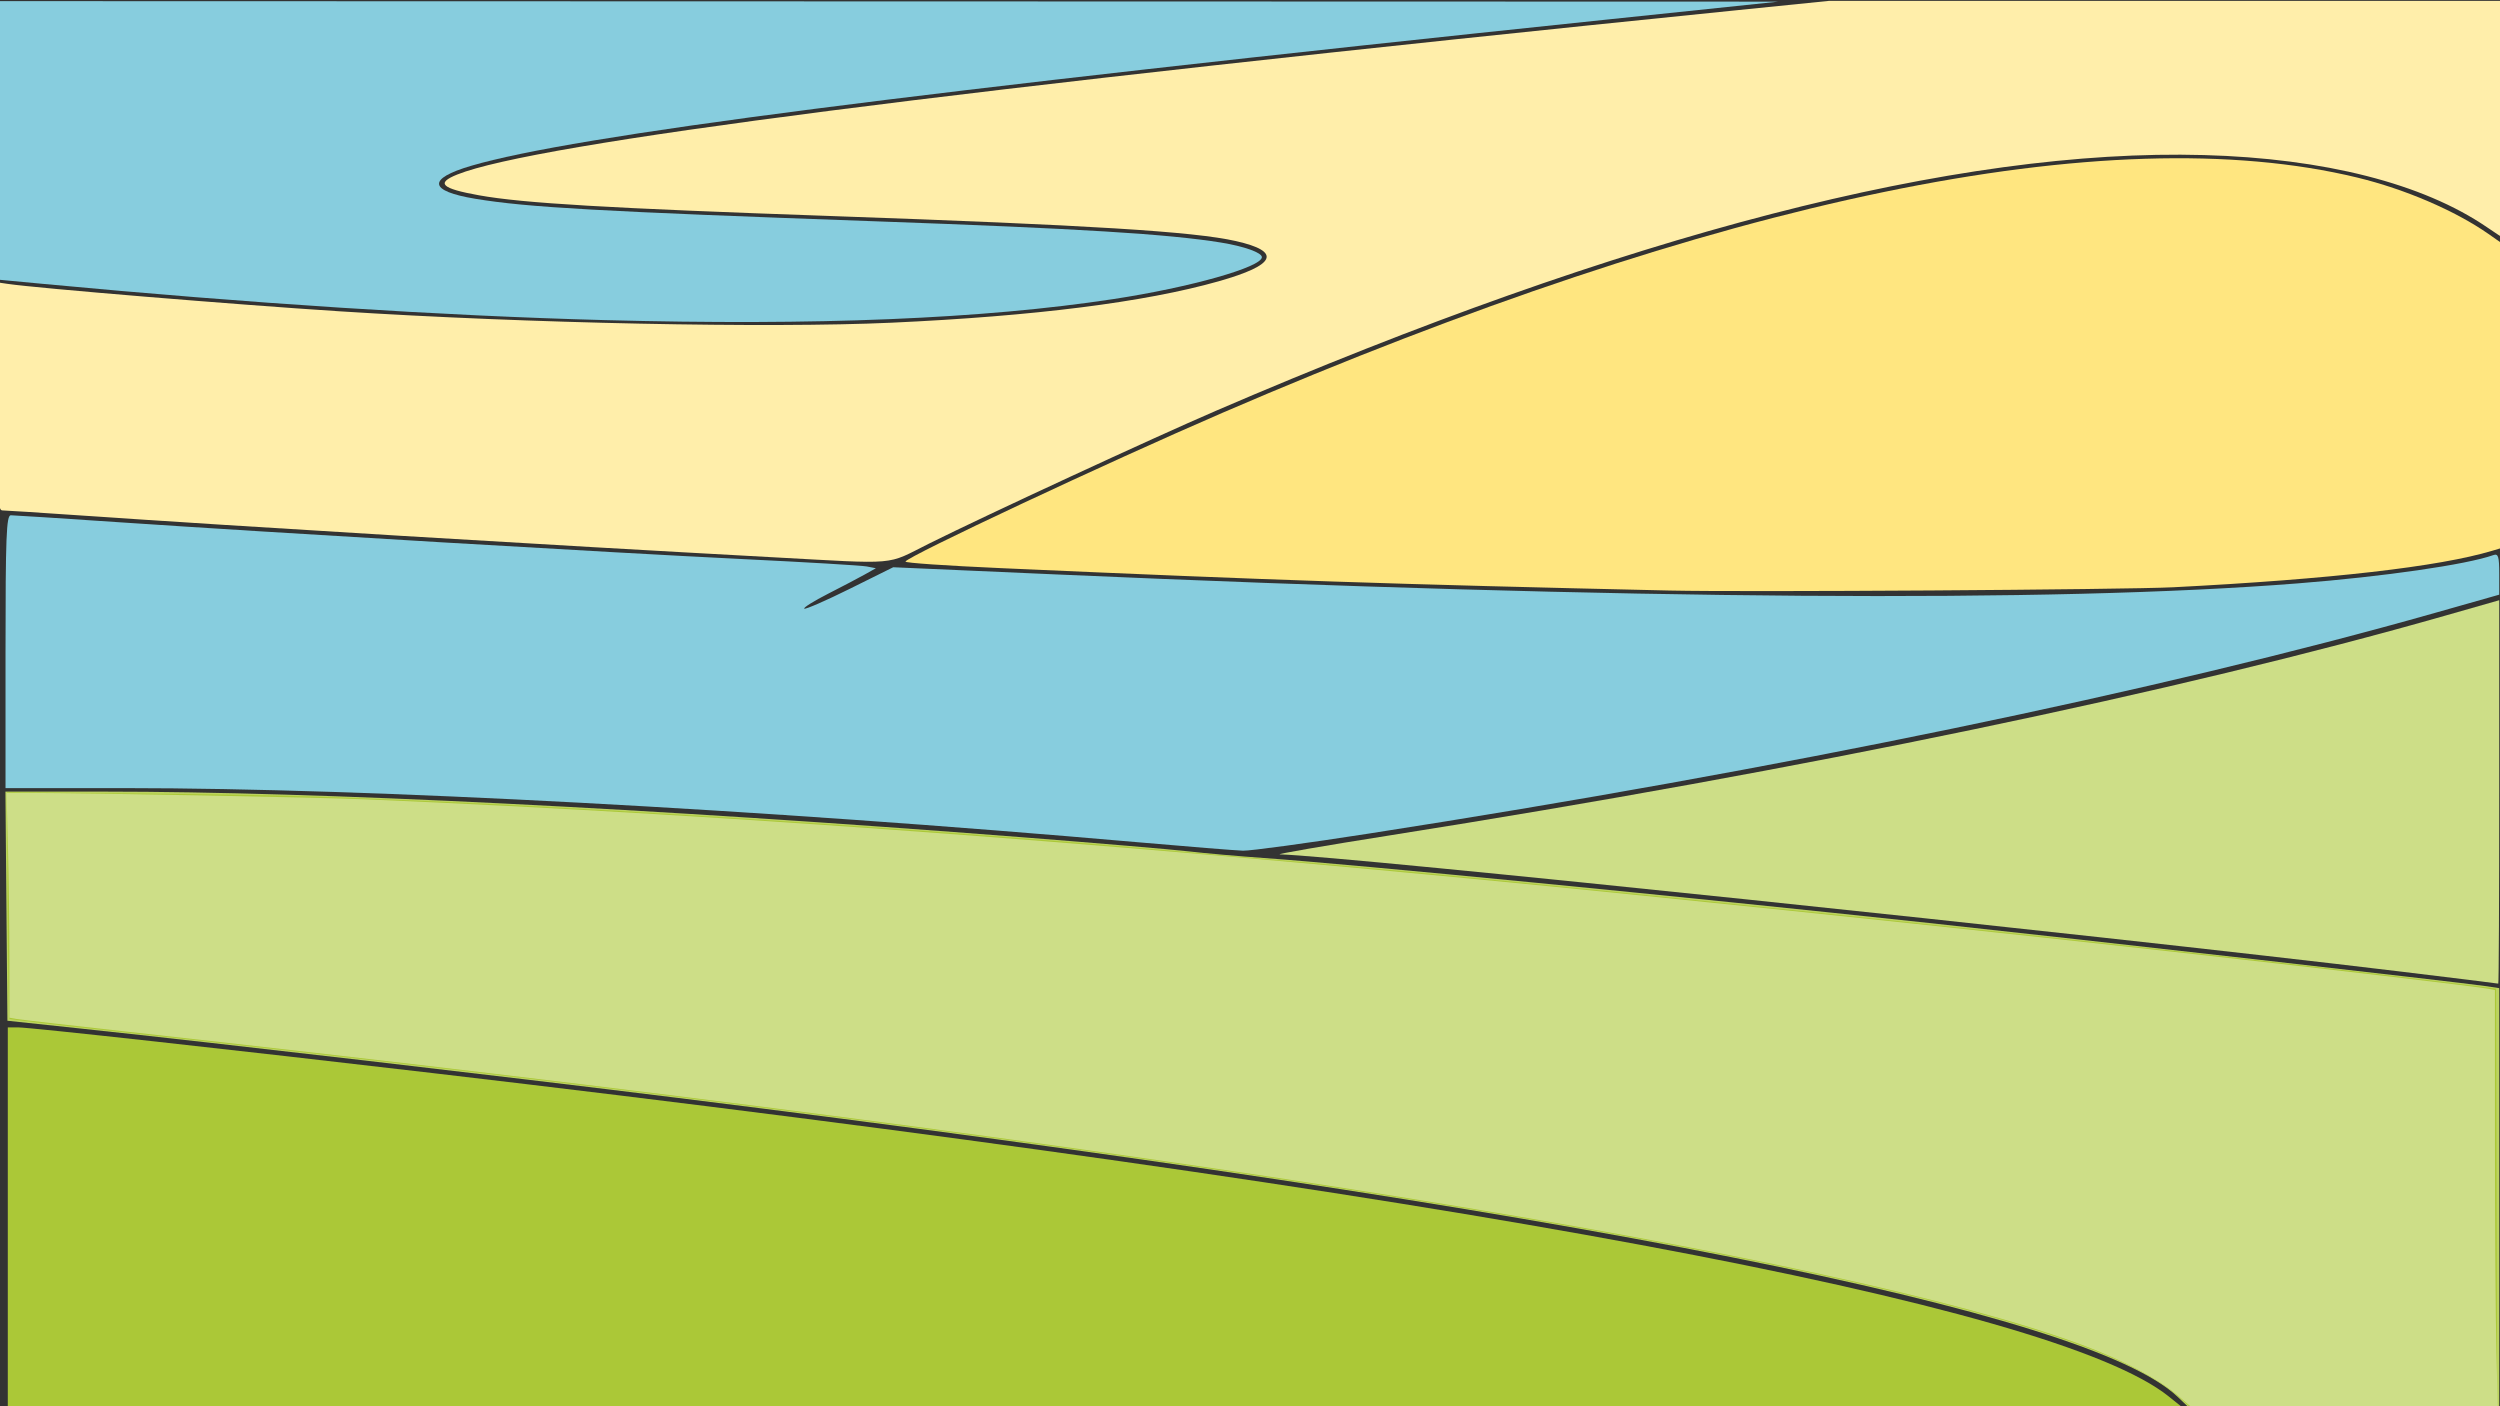 <?xml version="1.0" encoding="UTF-8" standalone="no"?>
<svg
   xmlns:dc="http://purl.org/dc/elements/1.1/"
   xmlns:cc="http://creativecommons.org/ns#"
   xmlns:rdf="http://www.w3.org/1999/02/22-rdf-syntax-ns#"
   xmlns:svg="http://www.w3.org/2000/svg"
   xmlns="http://www.w3.org/2000/svg"
   xmlns:sodipodi="http://sodipodi.sourceforge.net/DTD/sodipodi-0.dtd"
   xmlns:inkscape="http://www.inkscape.org/namespaces/inkscape"
   width="1920px"
   height="1080px"
   viewBox="0 0 1920 1080"
   version="1.1"
   id="SVGRoot"
   sodipodi:docname="bckSun.svg"
   inkscape:version="1.0.2-2 (e86c870879, 2021-01-15)">
  <rect x="0" y="0" width="1920" height="1080" fill="#333333" stroke="none"/>
  <defs
     id="defs5145" />
  <sodipodi:namedview
     id="base"
     pagecolor="#ffffff"
     bordercolor="#666666"
     borderopacity="1.0"
     inkscape:pageopacity="0.0"
     inkscape:pageshadow="2"
     inkscape:zoom="0.53926424"
     inkscape:cx="613.94874"
     inkscape:cy="461.96587"
     inkscape:document-units="px"
     inkscape:current-layer="layer1"
     inkscape:document-rotation="0"
     showgrid="false"
     inkscape:window-width="1902"
     inkscape:window-height="1001"
     inkscape:window-x="0"
     inkscape:window-y="0"
     inkscape:window-maximized="0" />
  <g
     inkscape:label="Layer 1"
     inkscape:groupmode="layer"
     id="layer1">
    <path
       style="fill:none;stroke:none;stroke-width:1px;stroke-linecap:butt;stroke-linejoin:miter;stroke-opacity:1"
       d="m -945.396,728.804 c 0,0 2988.389,269.277 2581.547,474.162"
       id="path5158" />
    <path
       style="fill:none;stroke:none;stroke-width:1px;stroke-linecap:butt;stroke-linejoin:miter;stroke-opacity:1"
       d="m 2537.643,875.15 c -49.758,0 -2531.789,-377.573 -2956.193,-199.031"
       id="path5162" />
    <path
       style="fill:none;stroke:none;stroke-width:1px;stroke-linecap:butt;stroke-linejoin:miter;stroke-opacity:1"
       d="m 3166.348,284.643 c 0,0 1530.781,-222.446 1416.631,-529.773"
       id="path5164" />
    <path
       style="fill:none;stroke:none;stroke-width:1.011px;stroke-linecap:butt;stroke-linejoin:miter;stroke-opacity:1"
       d="m -234.033,381.203 c 0,0 2150.266,178.526 2198.116,17.56"
       id="path5166" />
    <path
       style="fill:none;stroke:#000000;stroke-width:0;stroke-linecap:butt;stroke-linejoin:miter;stroke-miterlimit:4;stroke-dasharray:none;stroke-opacity:1"
       d="m 4237.944,-74.425 c 0,0 -179.62,-349.443 -1337.857,245.223"
       id="path5168" />
    <path
       style="fill:none;stroke:none;stroke-width:0.634px;stroke-linecap:butt;stroke-linejoin:miter;stroke-opacity:1"
       d="m 2521.608,-30.555 c 0,0 500.205,60.837 688.745,3.579 188.539,-57.258 -1214.441,9.841 330.424,-144.04"
       id="path5170"
       sodipodi:nodetypes="csc" />
    <rect
       style="fill:none;stroke:#000000;stroke-width:0;stroke-linecap:square;stroke-linejoin:round;stroke-miterlimit:4;stroke-dasharray:none;paint-order:stroke fill markers"
       id="rect5172"
       width="1368.87"
       height="775.728"
       x="2544.342"
       y="-174.504" />
    <path
       style="fill:#abc837;stroke:#000000;stroke-width:0;stroke-linecap:square;stroke-linejoin:round;stroke-miterlimit:4;stroke-dasharray:none;stroke-opacity:0;paint-order:stroke fill markers"
       d="m 2554.441,488.17 v -103.253 h 5.416 c 6.63,0 116.288,12.083 224.766,24.767 553.621,64.731 877.585,125.065 940.08,175.077 l 8.148,6.521 -589.205,0.071 -589.205,0.071 z"
       id="path5735" />
    <path
       style="fill:#bcd35f;stroke:#000000;stroke-width:0;stroke-linecap:square;stroke-linejoin:round;stroke-miterlimit:4;stroke-dasharray:none;stroke-opacity:0;paint-order:stroke fill markers"
       d="m 3729.567,584.983 c -48.601,-46.291 -325.8,-101.516 -812.753,-161.922 -96.347,-11.952 -245.198,-29.242 -322.866,-37.504 l -39.722,-4.225 -0.537,-62.046 -0.537,-62.046 h 54.191 c 115.067,0 294.447,8.934 496.875,24.746 40.333,3.151 80.666,6.573 89.629,7.606 8.963,1.032 27.296,2.652 40.74,3.598 48.852,3.44 225.637,20.709 360.551,35.219 82.379,8.86 287.575,32.123 300.968,34.12 l 7.639,1.139 v 114.454 114.454 h -83.104 -83.104 z"
       id="path5737" />
    <path
       style="fill:#cdde87;stroke:#000000;stroke-width:0;stroke-linecap:square;stroke-linejoin:round;stroke-miterlimit:4;stroke-dasharray:none;stroke-opacity:0;paint-order:stroke fill markers"
       d="m 3849.765,354.619 c -167.748,-20.25 -572.184,-62.534 -606.386,-63.397 -2.594,-0.065 24.205,-4.694 59.555,-10.287 224.914,-35.58 426.545,-77.567 571.784,-119.065 l 29.027,-8.294 v 103.932 c 0,57.162 -0.229,103.836 -0.509,103.718 -0.28,-0.117 -24.342,-3.09 -53.471,-6.607 z"
       id="path5739" />
    <path
       style="fill:#87cdde;stroke:#000000;stroke-width:0;stroke-linecap:square;stroke-linejoin:round;stroke-miterlimit:4;stroke-dasharray:none;stroke-opacity:0;paint-order:stroke fill markers"
       d="m 3166.348,284.643 c -205.227,-17.957 -417.304,-29.299 -547.877,-29.299 h -65.263 v -73.887 c 0,-62.121 0.455,-73.888 2.856,-73.888 1.571,0 27.925,1.699 58.564,3.775 84.327,5.715 267.922,16.559 337.834,19.955 34.171,1.66 64.378,3.453 67.126,3.985 l 4.997,0.968 -6.016,3.38 c -3.309,1.859 -12.272,6.566 -19.919,10.46 -7.647,3.894 -13.436,7.515 -12.864,8.047 0.572,0.532 11.647,-4.295 24.611,-10.726 l 23.571,-11.694 88.088,3.88 c 313.411,13.804 538.817,15.429 672.709,4.851 46.542,-3.677 91.383,-10.166 105.796,-15.311 2.667,-0.952 3.184,0.694 3.184,10.148 v 11.285 l -34.783,9.868 c -148.907,42.243 -355.532,85.015 -577.315,119.506 -33.598,5.225 -64.306,9.402 -68.24,9.282 -3.934,-0.12 -29.61,-2.183 -57.059,-4.585 z"
       id="path5741" />
    <path
       style="fill:#87cdde;stroke:#000000;stroke-width:0;stroke-linecap:square;stroke-linejoin:round;stroke-miterlimit:4;stroke-dasharray:none;stroke-opacity:0;paint-order:stroke fill markers"
       d="m 2877.4,1.868 c -88.009,-2.356 -191.762,-9.05 -303.561,-19.586 l -24.847,-2.342 v -75.406 -75.407 l 482.168,0.138 482.168,0.138 -94.345,9.861 c -377.339,39.441 -558.079,62.725 -613.603,79.047 -23.953,7.041 -23.107,13.655 2.284,17.863 28.175,4.67 67.359,6.874 216.654,12.19 110.545,3.936 158.562,6.89 187.159,11.511 12.509,2.022 22.163,5.467 22.148,7.905 -0.032,5.417 -38.865,16.383 -80.393,22.703 -70.596,10.743 -160.764,14.464 -275.833,11.384 z"
       id="path5745" />
    <path
       id="path5747"
       style="fill:#ffeeaa;stroke:#000000;stroke-width:0;stroke-linecap:square;stroke-linejoin:round;stroke-miterlimit:4;stroke-dasharray:none;stroke-opacity:0;paint-order:stroke fill markers"
       d="m 3540.776,-171.017 -53.318,5.41 c -423.38,42.96 -647.398,71.755 -689.607,88.639 -11.682,4.673 -8.629,7.586 11.787,11.25 24,4.307 69.442,6.983 190.947,11.238 139.807,4.896 196.108,8.378 218.938,13.545 25.038,5.667 21.914,12.934 -9.373,21.803 -39.927,11.318 -99.584,18.866 -177.156,22.414 -66.819,3.056 -197.229,0.363 -298.881,-6.172 -61.497,-6.401 -123.883,-6.611 -185.088,-15.643 l -83.141,-5.367 c 0,0 -41.832,-3.092 -56.348,-0.4 -34.461,6.39 -193.234,103.545 141.42,129.078 0.217,0.123 0.454,0.174 0.723,0.174 1.46,0 20.096,1.2 41.412,2.668 88.126,6.067 253.261,16.042 375.084,22.656 70.072,3.805 61.252,4.573 85.33,-7.428 30.439,-15.17 121.406,-57.279 155.215,-71.85 222.46,-95.871 401.446,-142.201 535.102,-138.51 65.18,1.8 118.576,15.398 153.174,39.004 4.482,3.058 8.961,6.016 9.951,6.576 1.431,0.809 1.799,-12.342 1.799,-64.033 V -171.017 h -183.984 z"
       sodipodi:nodetypes="cssssssscccscsssssssssccc" />
    <path
       style="fill:#ffe680;stroke:#000000;stroke-width:0;stroke-linecap:square;stroke-linejoin:round;stroke-miterlimit:4;stroke-dasharray:none;stroke-opacity:0;paint-order:stroke fill markers"
       d="m 3455.025,148.348 c -151.631,-3.439 -214.814,-5.554 -362.64,-12.137 -30.134,-1.342 -52.05,-2.85 -51.794,-3.564 1.004,-2.801 109.742,-53.824 171.729,-80.581 269.319,-116.25 480.067,-159.937 614.541,-127.39 25.849,6.256 53.116,17.977 71.081,30.555 l 10.083,7.059 v 81.043 81.043 l -7.922,2.383 c -28.936,8.704 -87.98,15.469 -172.846,19.804 -26.228,1.34 -232.282,2.69 -272.232,1.784 z"
       id="path5749" />
    <path
       style="fill:none;stroke:#000000;stroke-width:0;stroke-linecap:butt;stroke-linejoin:miter;stroke-miterlimit:4;stroke-dasharray:none;stroke-opacity:1"
       d="m 1956.386,221.829 c 0,0 -179.62,-349.443 -1337.857,245.223"
       id="path5168-8" />
    <path
       style="fill:none;stroke:none;stroke-width:0.899px;stroke-linecap:butt;stroke-linejoin:miter;stroke-opacity:1"
       d="m -40.568,199.853 c 0,0 709.326,86.271 976.688,5.075 267.361,-81.196 -1722.162,13.956 468.564,-204.259"
       id="path5170-9"
       sodipodi:nodetypes="csc" />
    <rect
       style="fill:none;stroke:#000000;stroke-width:0;stroke-linecap:square;stroke-linejoin:round;stroke-miterlimit:4;stroke-dasharray:none;paint-order:stroke fill markers"
       id="rect5172-2"
       width="1941.154"
       height="1100.036"
       x="-8.331"
       y="-4.277" />
    <path
       style="fill:#abc837;stroke:#000000;stroke-width:0;stroke-linecap:square;stroke-linejoin:round;stroke-miterlimit:4;stroke-dasharray:none;stroke-opacity:0;paint-order:stroke fill markers"
       d="M 5.99,935.442 V 789.022 h 7.681 c 9.401,0 164.905,17.135 318.733,35.121 785.072,91.793 1244.476,177.35 1333.099,248.271 l 11.555,9.247 -835.534,0.101 -835.534,0.101 z"
       id="path5735-9" />
    <path
       style="fill:#bcd35f;stroke:#000000;stroke-width:0;stroke-linecap:square;stroke-linejoin:round;stroke-miterlimit:4;stroke-dasharray:none;stroke-opacity:0;paint-order:stroke fill markers"
       d="M 1672.401,1072.728 C 1603.482,1007.085 1210.394,928.771 519.861,843.111 383.235,826.163 172.153,801.644 62.015,789.928 l -56.328,-5.992 -0.762,-87.986 -0.762,-87.986 H 81.011 c 163.173,0 417.546,12.669 704.604,35.091 57.195,4.468 114.389,9.321 127.099,10.785 12.71,1.464 38.708,3.76 57.772,5.103 69.275,4.878 319.969,29.366 511.286,49.943 116.82,12.564 407.801,45.552 426.794,48.384 l 10.832,1.615 V 921.191 1083.494 H 1801.551 1683.704 Z"
       id="path5737-0" />
    <path
       style="fill:#cdde87;stroke:#000000;stroke-width:0;stroke-linecap:square;stroke-linejoin:round;stroke-miterlimit:4;stroke-dasharray:none;stroke-opacity:0;paint-order:stroke fill markers"
       d="m 1842.85,746.057 c -237.879,-28.716 -811.397,-88.677 -859.897,-89.902 -3.679,-0.093 34.325,-6.657 84.453,-14.587 318.943,-50.455 604.871,-109.995 810.83,-168.843 l 41.163,-11.761 v 147.382 c 0,81.06 -0.325,147.246 -0.722,147.08 -0.397,-0.166 -34.519,-4.382 -75.826,-9.369 z"
       id="path5739-1" />
    <path
       style="fill:#87cdde;stroke:#000000;stroke-width:0;stroke-linecap:square;stroke-linejoin:round;stroke-miterlimit:4;stroke-dasharray:none;stroke-opacity:0;paint-order:stroke fill markers"
       d="M 873.718,646.826 C 582.691,621.361 281.951,605.278 96.79,605.278 H 4.243 V 500.501 c 0,-88.091 0.645,-104.778 4.05,-104.778 2.228,0 39.599,2.409 83.048,5.354 119.581,8.104 379.931,23.482 479.072,28.298 48.457,2.354 91.292,4.897 95.189,5.652 l 7.086,1.372 -8.531,4.794 c -4.692,2.636 -17.403,9.311 -28.247,14.833 -10.844,5.522 -19.052,10.657 -18.241,11.411 0.811,0.754 16.516,-6.09 34.9,-15.211 l 33.425,-16.583 124.914,5.502 c 444.439,19.575 764.08,21.88 953.949,6.879 66,-5.215 129.587,-14.417 150.027,-21.712 3.782,-1.35 4.514,0.985 4.514,14.391 v 16.002 l -49.325,13.993 c -211.16,59.904 -504.169,120.558 -818.673,169.467 -47.644,7.409 -91.19,13.332 -96.769,13.162 -5.578,-0.17 -41.99,-3.096 -80.914,-6.502 z"
       id="path5741-1" />
    <path
       style="fill:#87cdde;stroke:#000000;stroke-width:0;stroke-linecap:square;stroke-linejoin:round;stroke-miterlimit:4;stroke-dasharray:none;stroke-opacity:0;paint-order:stroke fill markers"
       d="M 463.968,245.832 C 339.166,242.491 192.036,232.998 33.498,218.058 L -1.736,214.737 V 107.805 0.874 L 682.012,1.069 1365.76,1.264 1231.972,15.248 C 696.879,71.179 440.577,104.196 361.84,127.342 c -33.967,9.985 -32.768,19.363 3.239,25.331 39.954,6.622 95.52,9.748 307.23,17.287 156.761,5.582 224.851,9.77 265.405,16.324 17.739,2.867 31.428,7.753 31.407,11.21 -0.046,7.682 -55.113,23.233 -114.003,32.194 C 755.009,244.923 627.145,250.2 463.968,245.832 Z"
       id="path5745-8" />
    <path
       style="fill:#ffeeaa;stroke:#000000;stroke-width:0;stroke-linecap:square;stroke-linejoin:round;stroke-miterlimit:4;stroke-dasharray:none;stroke-opacity:0;paint-order:stroke fill markers"
       d="M 592.695,427.923 C 419.942,418.543 185.766,404.398 60.797,395.794 30.57,393.713 4.144,392.01 2.073,392.01 c -3.604,0 -3.765,-3.749 -3.765,-87.554 v -87.554 l 7.66,1.13 C 28.667,221.38 180.47,233.922 260.778,239.085 c 144.15,9.267 329.078,13.085 423.832,8.751 110.002,-5.031 194.602,-15.735 251.221,-31.785 44.367,-12.577 48.797,-22.881 13.291,-30.917 C 916.748,177.807 836.909,172.867 638.652,165.925 466.349,159.891 401.911,156.099 367.877,149.991 338.926,144.794 334.596,140.661 351.161,134.035 411.018,110.093 728.691,69.262 1329.074,8.341 l 75.61,-7.672 h 260.903 260.902 V 92.917 c 0,73.302 -0.524,91.952 -2.553,90.805 -1.404,-0.794 -7.754,-4.991 -14.11,-9.328 -49.062,-33.475 -124.781,-52.755 -217.211,-55.308 -189.533,-5.235 -443.349,60.465 -758.813,196.417 -47.944,20.662 -176.939,80.374 -220.104,101.886 -34.145,17.017 -21.637,15.928 -121.004,10.533 z"
       id="path5747-2" />
    <path
       style="fill:#ffe680;stroke:#000000;stroke-width:0;stroke-linecap:square;stroke-linejoin:round;stroke-miterlimit:4;stroke-dasharray:none;stroke-opacity:0;paint-order:stroke fill markers"
       d="m 1283.081,453.55 c -215.023,-4.877 -304.621,-7.876 -514.249,-17.212 -42.732,-1.903 -73.81,-4.041 -73.447,-5.054 1.423,-3.972 155.622,-76.327 243.524,-114.269 381.913,-164.851 680.768,-226.802 871.462,-180.648 36.656,8.872 75.322,25.493 100.798,43.33 l 14.298,10.011 v 114.925 114.925 l -11.234,3.379 c -41.034,12.342 -124.762,21.936 -245.108,28.084 -37.193,1.9 -329.392,3.815 -386.045,2.53 z"
       id="path5749-1" />
    <path
       style="fill:#abc837;stroke-width:0;stroke-linecap:square;stroke-linejoin:round;stroke-opacity:0;paint-order:stroke fill markers"
       d="m 1674.398,1073.748 c -22.813,-20.973 -66.242,-39.896 -140.96,-61.421 C 1307.076,947.118 797.034,869.502 79.484,791.074 40.206,786.781 7.691,782.914 7.229,782.481 c -0.462,-0.433 -1.073,-39.784 -1.358,-87.447 l -0.518,-86.659 104.7,1.053 c 98.245,0.988 126.238,1.756 227.366,6.235 163.601,7.246 426.711,25.029 571.32,38.615 19.408,1.823 54.191,4.851 77.296,6.728 175.503,14.258 703.774,69.756 907.391,95.326 l 23.525,2.954 0.428,161.734 0.428,161.734 H 1801.001 1684.193 Z"
       id="path1658" />
    <path
       style="fill:#cdde87;fill-opacity:1;stroke-width:0;stroke-linecap:square;stroke-linejoin:round;stroke-opacity:0;paint-order:stroke fill markers"
       d="m 1672.484,1071.738 c -15.278,-13.069 -42.354,-27.364 -73.96,-39.047 C 1409.553,962.843 892.23,880.03 95.448,792.082 52.935,787.389 15.694,783.11 12.69,782.573 l -5.461,-0.977 -0.01,-44.762 c 0,-24.619 -0.502,-63.477 -1.107,-86.351 l -1.101,-41.589 15.81,0.044 c 49.628,0.137 223.692,3.46 259.464,4.953 287.534,12 611.755,36.436 981.325,73.962 154.34,15.671 270.579,27.978 405.805,42.964 105.802,11.725 236.562,27.056 244.071,28.617 l 4.621,0.96 0.017,116.231 c 0,63.927 0.503,136.458 1.105,161.181 l 1.093,44.95 -116.629,-0.128 -116.629,-0.128 -12.578,-10.76 z"
       id="path1660" />
  </g>
</svg>

